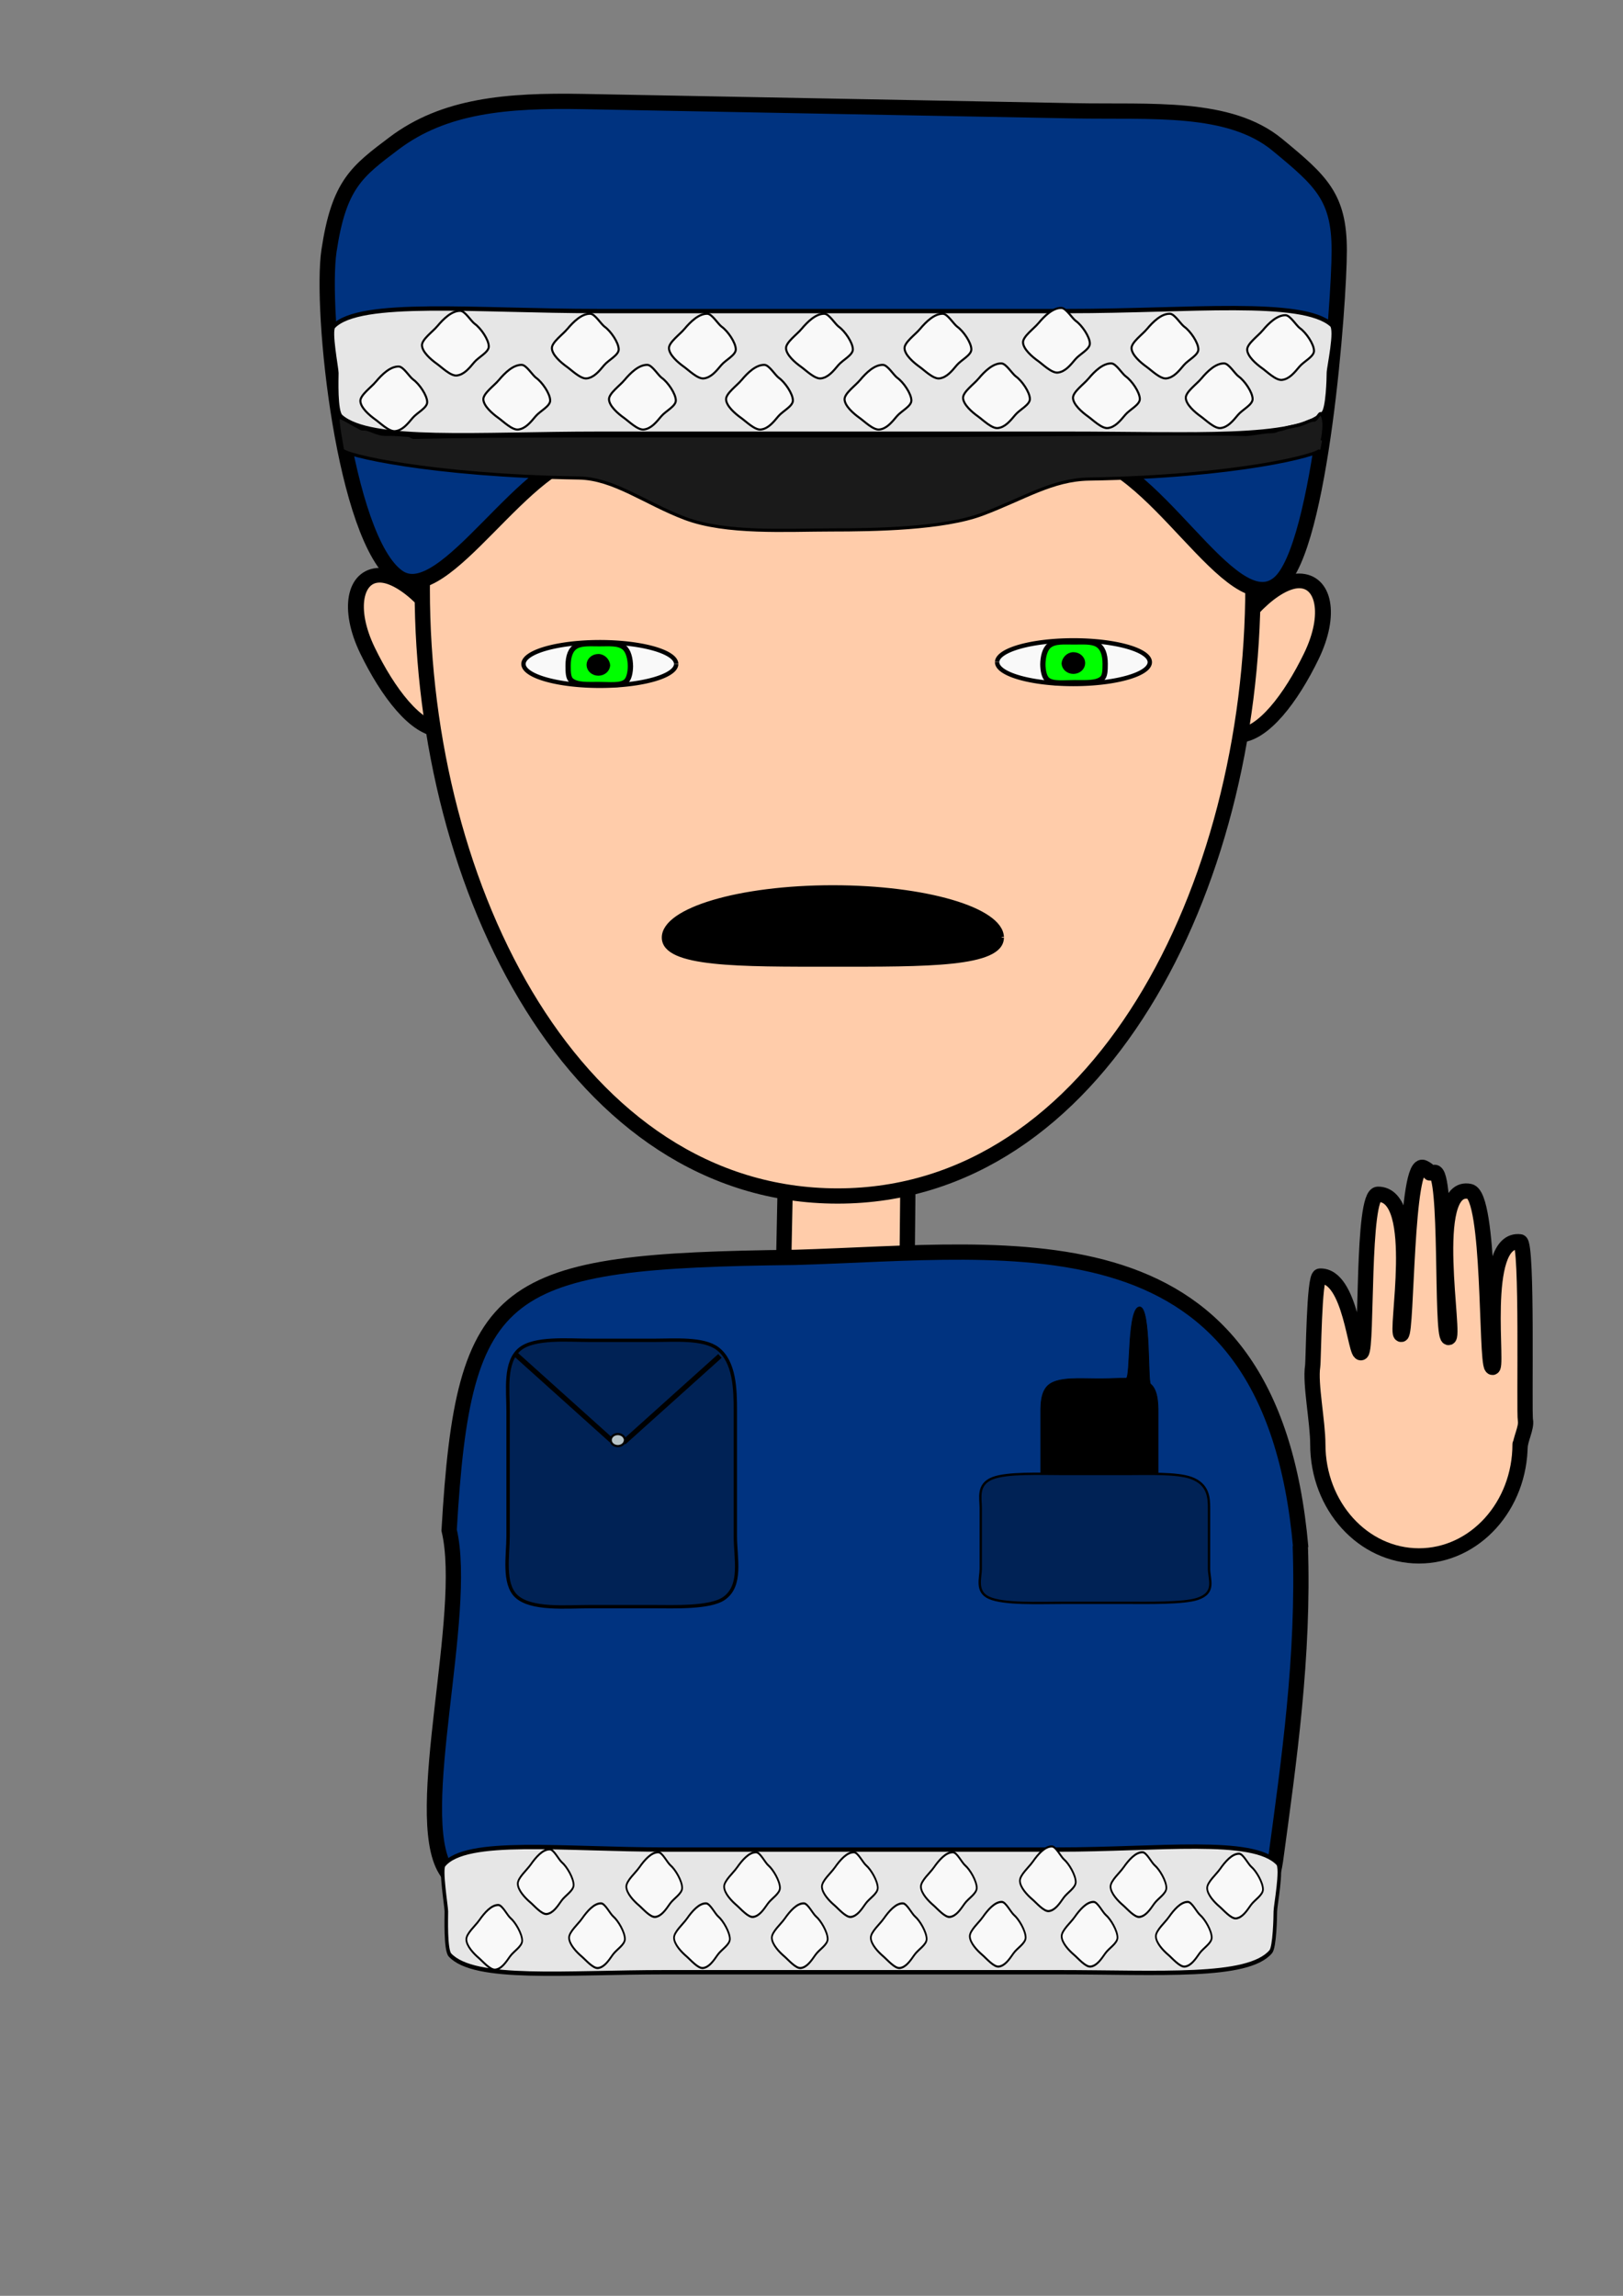 <?xml version="1.0" encoding="UTF-8" standalone="no"?>
<!-- Created with Inkscape (http://www.inkscape.org/) -->

<svg
   xmlns:dc="http://purl.org/dc/elements/1.1/"
   xmlns:cc="http://creativecommons.org/ns#"
   xmlns:rdf="http://www.w3.org/1999/02/22-rdf-syntax-ns#"
   xmlns:svg="http://www.w3.org/2000/svg"
   xmlns="http://www.w3.org/2000/svg"
   xmlns:sodipodi="http://sodipodi.sourceforge.net/DTD/sodipodi-0.dtd"
   xmlns:inkscape="http://www.inkscape.org/namespaces/inkscape"
   width="744.094"
   height="1052.362"
   id="svg2"
   version="1.1"
   inkscape:version="0.48.4 r9939"
   sodipodi:docname="police.svg"
   inkscape:export-filename="C:\Users\Anders\Dropbox\HiG\Semester 3\GameJam\img\police.png"
   inkscape:export-xdpi="15.481905"
   inkscape:export-ydpi="15.481905">
  <rect width="100%" height="100%" fill="#808080" stroke="none"/>
  <defs
     id="defs4" />
  <sodipodi:namedview
     id="base"
     pagecolor="#ffffff"
     bordercolor="#666666"
     borderopacity="1.0"
     inkscape:pageopacity="0.0"
     inkscape:pageshadow="2"
     inkscape:zoom="0.70710678"
     inkscape:cx="425.81355"
     inkscape:cy="472.9137"
     inkscape:document-units="px"
     inkscape:current-layer="layer1"
     showgrid="false"
     inkscape:window-width="1920"
     inkscape:window-height="1017"
     inkscape:window-x="-8"
     inkscape:window-y="-8"
     inkscape:window-maximized="1"
     showguides="true"
     inkscape:guide-bbox="true" />
  <g
     inkscape:groupmode="layer"
     id="layer5"
     inkscape:label="ALL">
    <g
       id="g6733"
       transform="matrix(1.307,0,0,1.209,-313.455,-63.452)"
       style="stroke:#000000;stroke-width:5.568;stroke-miterlimit:4;stroke-opacity:1;stroke-dasharray:none;display:inline">
      <path
         sodipodi:nodetypes="csssc"
         inkscape:connector-curvature="0"
         id="path3037-4-1"
         d="m 668.388,301.291 c 0,17.358 -2.964,30 5.714,30 8.679,0 18.612,-14.162 25.714,-30 7.143,-15.929 4.393,-28.571 -4.286,-28.571 -8.613,0 -21.335,13.866 -27.142,28.234"
         style="fill:#ffccaa;fill-opacity:1;fill-rule:evenodd;stroke:#000000;stroke-width:5.568;stroke-miterlimit:4;stroke-opacity:1;stroke-dasharray:none;display:inline" />
      <path
         sodipodi:nodetypes="csssc"
         inkscape:connector-curvature="0"
         id="path3037-5"
         d="m 400.183,299.148 c 0,17.358 2.964,30 -5.714,30 -8.679,0 -18.612,-14.162 -25.714,-30 -7.143,-15.929 -4.393,-28.571 4.286,-28.571 8.613,0 21.335,13.866 27.142,28.234"
         style="fill:#ffccaa;fill-opacity:1;fill-rule:evenodd;stroke:#000000;stroke-width:5.568;stroke-miterlimit:4;stroke-opacity:1;stroke-dasharray:none;display:inline" />
    </g>
    <path
       style="fill:#ffccaa;fill-opacity:1;fill-rule:evenodd;stroke:#000000;stroke-width:7;stroke-miterlimit:4;stroke-opacity:1;stroke-dasharray:none;display:inline"
       d="m 382.978,447.215 c -23.276,0 -20.82,-9.456 -21.258,12.068 l -2.474,121.411 c -0.057,2.782 3.99,4.472 5.433,5.025 1.443,0.553 53.592,-1.819 53.592,-1.819 0,0 -2.452,2.195 -2.451,2.067 l 1.214,-123.014 c 0.212,-21.528 2.292,-15.738 -20.984,-15.738 z"
       id="rect3058"
       inkscape:connector-curvature="0"
       sodipodi:nodetypes="ssszcssss" />
    <path
       style="fill:#003380;fill-opacity:1;fill-rule:evenodd;stroke:#000000;stroke-width:7;stroke-miterlimit:4;stroke-opacity:1;stroke-dasharray:none;display:inline"
       d="m 596.147,708.566 c 1.766,50.803 -5.256,98.909 -11.353,144.11 -8.055,59.716 -127.147,44.532 -213.575,44.688 -106.756,0.193 -135.827,10.107 -166.921,-40.272 -15.792,-25.587 10.705,-117.155 1.617,-155.689 6.603,-113.692 23.569,-123.453 158.792,-125.047 101.868,-2.954 217.917,-23.06 231.65,133.064"
       id="path3464"
       inkscape:connector-curvature="0"
       sodipodi:nodetypes="csssccc" />
    <path
       style="fill:#ffccaa;fill-opacity:1;fill-rule:evenodd;stroke:#000000;stroke-width:7;stroke-miterlimit:4;stroke-opacity:1;stroke-dasharray:none;marker-start:none;display:inline"
       d="m 574.436,268.347 c 0,138.46 -70.82,279.877 -190.421,279.877 -119.601,0 -190.421,-139.594 -190.421,-278.054 0,-138.46 74.553,-188.712 194.154,-188.712 118.694,0 185.422,49.548 186.697,186.95"
       id="path3034"
       inkscape:connector-curvature="0"
       sodipodi:nodetypes="csssc" />
  </g>
  <g
     inkscape:groupmode="layer"
     id="layer1"
     inkscape:label="Hat">
    <path
       style="fill:#003380;fill-opacity:1;fill-rule:evenodd;stroke:#000000;stroke-width:7;stroke-miterlimit:4;stroke-opacity:1;stroke-dasharray:none"
       d="m 267.339,46.549 225.22,4.243 c 35.238,0.664 70.932,-2.667 93.076,15.587 20.125,16.589 28.36,23.914 28.36,48.452 0,23.918 -8.318,136.026 -27.546,152.473 -22.203,18.993 -57.837,-59.443 -93.891,-59.443 l -220.27,0 c -31.161,0 -68.208,71.412 -89.663,56.734 -24.866,-17.012 -35.907,-122.408 -31.773,-149.764 4.571,-30.253 12.614,-36.181 29.85,-49.159 22.925,-17.262 51.398,-19.786 86.636,-19.122 z"
       id="rect3766"
       inkscape:connector-curvature="0"
       sodipodi:nodetypes="sssssssssss" />
    <g
       id="g3913"
       transform="matrix(0.978,0,0,1,9.135,55.331)">
      <path
         sodipodi:nodetypes="sssssssssss"
         inkscape:connector-curvature="0"
         id="rect3769"
         d="m 271.355,87.259 220.27,0 c 56.448,0 109.565,-5.729 123.3,6.312 2.635,2.309 -1.353,19.542 -1.353,22.048 0,2.292 -0.346,16.315 -2.561,18.446 -12.838,12.343 -62.012,9.414 -119.386,9.414 l -220.27,0 c -56.448,0 -107.204,4.14 -120.94,-7.9 -2.634,-2.309 -2.029,-17.453 -2.029,-19.96 0,-2.173 -3.431,-19.26 -1.434,-21.289 12.316,-12.512 66.513,-7.071 124.403,-7.071 z"
         style="fill:#e6e6e6;fill-opacity:1;fill-rule:evenodd;stroke:#000000;stroke-width:2;stroke-miterlimit:4;stroke-opacity:1" />
      <path
         sodipodi:nodetypes="sssssssss"
         inkscape:connector-curvature="0"
         id="rect3772"
         d="m 166.819,119.686 c 2.879,-3.374 6.793,-7.108 10.775,-7.011 2.21,0.054 4.981,4.736 6.789,5.992 2.754,1.914 6.552,7.22 6.536,10.364 -0.013,2.642 -4.78,4.814 -6.823,7.209 -2.434,2.853 -4.776,5.667 -8.17,6.069 -2.847,0.337 -7.083,-3.793 -9.394,-5.399 -2.685,-1.866 -6.881,-5.407 -6.935,-8.463 -0.048,-2.712 5.118,-6.295 7.223,-8.762 z"
         style="fill:#f9f9f9;fill-opacity:1;fill-rule:evenodd;stroke:#000000;stroke-width:0.964;stroke-miterlimit:4;stroke-opacity:1" />
      <path
         sodipodi:nodetypes="sssssssss"
         inkscape:connector-curvature="0"
         id="rect3772-1"
         d="m 195.692,94.168 c 2.879,-3.374 6.793,-7.108 10.775,-7.011 2.21,0.054 4.981,4.736 6.789,5.992 2.754,1.914 6.552,7.22 6.536,10.364 -0.013,2.642 -4.78,4.814 -6.823,7.209 -2.434,2.853 -4.776,5.667 -8.17,6.069 -2.847,0.337 -7.083,-3.793 -9.394,-5.399 -2.685,-1.866 -6.881,-5.407 -6.935,-8.463 -0.048,-2.712 5.118,-6.295 7.223,-8.762 z"
         style="fill:#f9f9f9;fill-opacity:1;fill-rule:evenodd;stroke:#000000;stroke-width:0.964;stroke-miterlimit:4;stroke-opacity:1" />
      <path
         sodipodi:nodetypes="sssssssss"
         inkscape:connector-curvature="0"
         id="rect3772-7"
         d="m 224.471,118.931 c 2.879,-3.374 6.793,-7.108 10.775,-7.011 2.21,0.054 4.981,4.736 6.789,5.992 2.754,1.914 6.552,7.22 6.536,10.364 -0.013,2.642 -4.78,4.814 -6.823,7.209 -2.434,2.853 -4.776,5.667 -8.17,6.069 -2.847,0.337 -7.083,-3.793 -9.394,-5.399 -2.685,-1.866 -6.881,-5.407 -6.935,-8.463 -0.048,-2.712 5.118,-6.295 7.223,-8.762 z"
         style="fill:#f9f9f9;fill-opacity:1;fill-rule:evenodd;stroke:#000000;stroke-width:0.964;stroke-miterlimit:4;stroke-opacity:1" />
      <path
         sodipodi:nodetypes="sssssssss"
         inkscape:connector-curvature="0"
         id="rect3772-4"
         d="m 256.597,95.506 c 2.879,-3.374 6.793,-7.108 10.775,-7.011 2.21,0.054 4.981,4.736 6.789,5.992 2.754,1.914 6.552,7.22 6.536,10.364 -0.013,2.642 -4.78,4.814 -6.823,7.209 -2.434,2.853 -4.776,5.667 -8.17,6.069 -2.847,0.337 -7.083,-3.793 -9.394,-5.399 -2.685,-1.866 -6.881,-5.407 -6.935,-8.463 -0.048,-2.712 5.118,-6.295 7.223,-8.762 z"
         style="fill:#f9f9f9;fill-opacity:1;fill-rule:evenodd;stroke:#000000;stroke-width:0.964;stroke-miterlimit:4;stroke-opacity:1" />
      <path
         sodipodi:nodetypes="sssssssss"
         inkscape:connector-curvature="0"
         id="rect3772-0"
         d="m 283.368,118.931 c 2.879,-3.374 6.793,-7.108 10.775,-7.011 2.21,0.054 4.981,4.736 6.789,5.992 2.754,1.914 6.552,7.22 6.536,10.364 -0.013,2.642 -4.78,4.814 -6.823,7.209 -2.434,2.853 -4.776,5.667 -8.17,6.069 -2.847,0.337 -7.083,-3.793 -9.394,-5.399 -2.685,-1.866 -6.881,-5.407 -6.935,-8.463 -0.048,-2.712 5.118,-6.295 7.223,-8.762 z"
         style="fill:#f9f9f9;fill-opacity:1;fill-rule:evenodd;stroke:#000000;stroke-width:0.964;stroke-miterlimit:4;stroke-opacity:1" />
      <path
         sodipodi:nodetypes="sssssssss"
         inkscape:connector-curvature="0"
         id="rect3772-9"
         d="m 311.478,95.506 c 2.879,-3.374 6.793,-7.108 10.775,-7.011 2.21,0.054 4.981,4.736 6.789,5.992 2.754,1.914 6.552,7.22 6.536,10.364 -0.013,2.642 -4.78,4.814 -6.823,7.209 -2.434,2.853 -4.776,5.667 -8.17,6.069 -2.847,0.337 -7.083,-3.793 -9.394,-5.399 -2.685,-1.866 -6.881,-5.407 -6.935,-8.463 -0.048,-2.712 5.118,-6.295 7.223,-8.762 z"
         style="fill:#f9f9f9;fill-opacity:1;fill-rule:evenodd;stroke:#000000;stroke-width:0.964;stroke-miterlimit:4;stroke-opacity:1" />
      <path
         sodipodi:nodetypes="sssssssss"
         inkscape:connector-curvature="0"
         id="rect3772-48"
         d="m 338.249,118.931 c 2.879,-3.374 6.793,-7.108 10.775,-7.011 2.21,0.054 4.981,4.736 6.789,5.992 2.754,1.914 6.552,7.22 6.536,10.364 -0.013,2.642 -4.78,4.814 -6.823,7.209 -2.434,2.853 -4.776,5.667 -8.17,6.069 -2.847,0.337 -7.083,-3.793 -9.394,-5.399 -2.685,-1.866 -6.881,-5.407 -6.935,-8.463 -0.048,-2.712 5.118,-6.295 7.223,-8.762 z"
         style="fill:#f9f9f9;fill-opacity:1;fill-rule:evenodd;stroke:#000000;stroke-width:0.964;stroke-miterlimit:4;stroke-opacity:1" />
      <path
         sodipodi:nodetypes="sssssssss"
         inkscape:connector-curvature="0"
         id="rect3772-8"
         d="m 366.359,95.506 c 2.879,-3.374 6.793,-7.108 10.775,-7.011 2.21,0.054 4.981,4.736 6.789,5.992 2.754,1.914 6.552,7.22 6.536,10.364 -0.013,2.642 -4.78,4.814 -6.823,7.209 -2.434,2.853 -4.776,5.667 -8.17,6.069 -2.847,0.337 -7.083,-3.793 -9.394,-5.399 -2.685,-1.866 -6.881,-5.407 -6.935,-8.463 -0.048,-2.712 5.118,-6.295 7.223,-8.762 z"
         style="fill:#f9f9f9;fill-opacity:1;fill-rule:evenodd;stroke:#000000;stroke-width:0.964;stroke-miterlimit:4;stroke-opacity:1" />
      <path
         sodipodi:nodetypes="sssssssss"
         inkscape:connector-curvature="0"
         id="rect3772-2"
         d="m 393.799,118.931 c 2.879,-3.374 6.793,-7.108 10.775,-7.011 2.21,0.054 4.981,4.736 6.789,5.992 2.754,1.914 6.552,7.22 6.536,10.364 -0.013,2.642 -4.78,4.814 -6.823,7.209 -2.434,2.853 -4.776,5.667 -8.17,6.069 -2.847,0.337 -7.083,-3.793 -9.394,-5.399 -2.685,-1.866 -6.881,-5.407 -6.935,-8.463 -0.048,-2.712 5.118,-6.295 7.223,-8.762 z"
         style="fill:#f9f9f9;fill-opacity:1;fill-rule:evenodd;stroke:#000000;stroke-width:0.964;stroke-miterlimit:4;stroke-opacity:1" />
      <path
         sodipodi:nodetypes="sssssssss"
         inkscape:connector-curvature="0"
         id="rect3772-45"
         d="m 421.909,95.506 c 2.879,-3.374 6.793,-7.108 10.775,-7.011 2.21,0.054 4.981,4.736 6.789,5.992 2.754,1.914 6.552,7.22 6.536,10.364 -0.013,2.642 -4.78,4.814 -6.823,7.209 -2.434,2.853 -4.776,5.667 -8.17,6.069 -2.847,0.337 -7.083,-3.793 -9.394,-5.399 -2.685,-1.866 -6.881,-5.407 -6.935,-8.463 -0.048,-2.712 5.118,-6.295 7.223,-8.762 z"
         style="fill:#f9f9f9;fill-opacity:1;fill-rule:evenodd;stroke:#000000;stroke-width:0.964;stroke-miterlimit:4;stroke-opacity:1" />
      <path
         sodipodi:nodetypes="sssssssss"
         inkscape:connector-curvature="0"
         id="rect3772-5"
         d="m 449.349,118.262 c 2.879,-3.374 6.793,-7.108 10.775,-7.011 2.21,0.054 4.981,4.736 6.789,5.992 2.754,1.914 6.552,7.22 6.536,10.364 -0.013,2.642 -4.78,4.814 -6.823,7.209 -2.434,2.853 -4.776,5.667 -8.17,6.069 -2.847,0.337 -7.083,-3.793 -9.394,-5.399 -2.685,-1.866 -6.881,-5.407 -6.935,-8.463 -0.048,-2.712 5.118,-6.295 7.223,-8.762 z"
         style="fill:#f9f9f9;fill-opacity:1;fill-rule:evenodd;stroke:#000000;stroke-width:0.964;stroke-miterlimit:4;stroke-opacity:1" />
      <path
         sodipodi:nodetypes="sssssssss"
         inkscape:connector-curvature="0"
         id="rect3772-17"
         d="m 477.459,92.829 c 2.879,-3.374 6.793,-7.108 10.775,-7.011 2.21,0.054 4.981,4.736 6.789,5.992 2.754,1.914 6.552,7.22 6.536,10.364 -0.013,2.642 -4.78,4.814 -6.823,7.209 -2.434,2.853 -4.776,5.667 -8.17,6.069 -2.847,0.337 -7.083,-3.793 -9.394,-5.399 -2.685,-1.866 -6.881,-5.407 -6.935,-8.463 -0.048,-2.712 5.118,-6.295 7.223,-8.762 z"
         style="fill:#f9f9f9;fill-opacity:1;fill-rule:evenodd;stroke:#000000;stroke-width:0.964;stroke-miterlimit:4;stroke-opacity:1" />
      <path
         sodipodi:nodetypes="sssssssss"
         inkscape:connector-curvature="0"
         id="rect3772-11"
         d="m 500.884,118.262 c 2.879,-3.374 6.793,-7.108 10.775,-7.011 2.21,0.054 4.981,4.736 6.789,5.992 2.754,1.914 6.552,7.22 6.536,10.364 -0.013,2.642 -4.78,4.814 -6.823,7.209 -2.434,2.853 -4.776,5.667 -8.17,6.069 -2.847,0.337 -7.083,-3.793 -9.394,-5.399 -2.685,-1.866 -6.881,-5.407 -6.935,-8.463 -0.048,-2.712 5.118,-6.295 7.223,-8.762 z"
         style="fill:#f9f9f9;fill-opacity:1;fill-rule:evenodd;stroke:#000000;stroke-width:0.964;stroke-miterlimit:4;stroke-opacity:1" />
      <path
         sodipodi:nodetypes="sssssssss"
         inkscape:connector-curvature="0"
         id="rect3772-52"
         d="m 528.325,95.506 c 2.879,-3.374 6.793,-7.108 10.775,-7.011 2.21,0.054 4.981,4.736 6.789,5.992 2.754,1.914 6.552,7.22 6.536,10.364 -0.013,2.642 -4.78,4.814 -6.823,7.209 -2.434,2.853 -4.776,5.667 -8.17,6.069 -2.847,0.337 -7.083,-3.793 -9.394,-5.399 -2.685,-1.866 -6.881,-5.407 -6.935,-8.463 -0.048,-2.712 5.118,-6.295 7.223,-8.762 z"
         style="fill:#f9f9f9;fill-opacity:1;fill-rule:evenodd;stroke:#000000;stroke-width:0.964;stroke-miterlimit:4;stroke-opacity:1" />
      <path
         sodipodi:nodetypes="sssssssss"
         inkscape:connector-curvature="0"
         id="rect3772-76"
         d="m 553.757,118.262 c 2.879,-3.374 6.793,-7.108 10.775,-7.011 2.21,0.054 4.981,4.736 6.789,5.992 2.754,1.914 6.552,7.22 6.536,10.364 -0.013,2.642 -4.78,4.814 -6.823,7.209 -2.434,2.853 -4.776,5.667 -8.17,6.069 -2.847,0.337 -7.083,-3.793 -9.394,-5.399 -2.685,-1.866 -6.881,-5.407 -6.935,-8.463 -0.048,-2.712 5.118,-6.295 7.223,-8.762 z"
         style="fill:#f9f9f9;fill-opacity:1;fill-rule:evenodd;stroke:#000000;stroke-width:0.964;stroke-miterlimit:4;stroke-opacity:1" />
      <path
         sodipodi:nodetypes="sssssssss"
         inkscape:connector-curvature="0"
         id="rect3772-14"
         d="m 582.536,96.176 c 2.879,-3.374 6.793,-7.108 10.775,-7.011 2.21,0.054 4.981,4.736 6.789,5.992 2.754,1.914 6.552,7.22 6.536,10.364 -0.013,2.642 -4.78,4.814 -6.823,7.209 -2.434,2.853 -4.776,5.667 -8.17,6.069 -2.847,0.337 -7.083,-3.793 -9.394,-5.399 -2.685,-1.866 -6.881,-5.407 -6.935,-8.463 -0.048,-2.712 5.118,-6.295 7.223,-8.762 z"
         style="fill:#f9f9f9;fill-opacity:1;fill-rule:evenodd;stroke:#000000;stroke-width:0.964;stroke-miterlimit:4;stroke-opacity:1" />
    </g>
    <path
       style="fill:#1a1a1a;fill-opacity:1;fill-rule:evenodd;stroke:#000000;stroke-width:1.444;stroke-miterlimit:4;stroke-opacity:1"
       d="m 605.311,206.119 c 0,2.343 -38.478,12.387 -105.969,13.473 -16.948,0.273 -29.65,8.842 -48.873,16.086 -17.944,6.762 -49.777,7.242 -69.311,7.242 -20.356,0 -48.206,1.833 -67.079,-5.29 -18.295,-6.905 -32.67,-18.269 -48.697,-18.524 -67.991,-1.082 -108.376,-10.634 -108.376,-12.987 0,-0.257 -2.827,-14.511 -1.763,-14.76 1.282,-0.3 5.746,2.803 8.866,4.302 0.836,0.402 1.432,1.009 2.261,0.949 3.204,-0.235 6.268,2.683 10.881,2.502 3.099,-0.122 6.362,0.239 10.176,0.474 0.537,0.033 1.698,0.921 2.23,0.908 39.692,-0.982 110.96,-0.678 191.501,-0.678 82.219,0 150.031,-1.481 189.927,-0.65 1.686,0.035 9.06,-1.301 10.62,-1.259 0.679,0.018 2.607,-0.038 3.434,-0.446 1.135,-0.56 2.442,-0.563 3.416,-0.933 2.624,-0.999 5.376,-1.148 7.743,-1.903 2.46,-0.785 4.513,-2.154 6.11,-2.027 1.079,0.086 2.504,-3.383 3.087,-2.972 2.714,1.908 0.994,11.604 0.604,12.41"
       id="path3934"
       inkscape:connector-curvature="0"
       sodipodi:nodetypes="cssssssssssssssssssssc" />
    <g
       id="g3913-2"
       transform="matrix(0.817,0,0,1,83.412,760.554)">
      <path
         sodipodi:nodetypes="sssssssssss"
         inkscape:connector-curvature="0"
         id="rect3769-2"
         d="m 271.355,87.259 220.27,0 c 56.448,0 109.565,-5.729 123.3,6.312 2.635,2.309 -1.353,19.542 -1.353,22.048 0,2.292 -0.346,16.315 -2.561,18.446 -12.838,12.343 -62.012,9.414 -119.386,9.414 l -220.27,0 c -56.448,0 -107.204,4.14 -120.94,-7.9 -2.634,-2.309 -2.029,-17.453 -2.029,-19.96 0,-2.173 -3.431,-19.26 -1.434,-21.289 12.316,-12.512 66.513,-7.071 124.403,-7.071 z"
         style="fill:#e6e6e6;fill-opacity:1;fill-rule:evenodd;stroke:#000000;stroke-width:2;stroke-miterlimit:4;stroke-opacity:1" />
      <path
         sodipodi:nodetypes="sssssssss"
         inkscape:connector-curvature="0"
         id="rect3772-16"
         d="m 166.819,119.686 c 2.879,-3.374 6.793,-7.108 10.775,-7.011 2.21,0.054 4.981,4.736 6.789,5.992 2.754,1.914 6.552,7.22 6.536,10.364 -0.013,2.642 -4.78,4.814 -6.823,7.209 -2.434,2.853 -4.776,5.667 -8.17,6.069 -2.847,0.337 -7.083,-3.793 -9.394,-5.399 -2.685,-1.866 -6.881,-5.407 -6.935,-8.463 -0.048,-2.712 5.118,-6.295 7.223,-8.762 z"
         style="fill:#f9f9f9;fill-opacity:1;fill-rule:evenodd;stroke:#000000;stroke-width:0.964;stroke-miterlimit:4;stroke-opacity:1" />
      <path
         sodipodi:nodetypes="sssssssss"
         inkscape:connector-curvature="0"
         id="rect3772-1-8"
         d="m 195.692,94.168 c 2.879,-3.374 6.793,-7.108 10.775,-7.011 2.21,0.054 4.981,4.736 6.789,5.992 2.754,1.914 6.552,7.22 6.536,10.364 -0.013,2.642 -4.78,4.814 -6.823,7.209 -2.434,2.853 -4.776,5.667 -8.17,6.069 -2.847,0.337 -7.083,-3.793 -9.394,-5.399 -2.685,-1.866 -6.881,-5.407 -6.935,-8.463 -0.048,-2.712 5.118,-6.295 7.223,-8.762 z"
         style="fill:#f9f9f9;fill-opacity:1;fill-rule:evenodd;stroke:#000000;stroke-width:0.964;stroke-miterlimit:4;stroke-opacity:1" />
      <path
         sodipodi:nodetypes="sssssssss"
         inkscape:connector-curvature="0"
         id="rect3772-7-5"
         d="m 224.471,118.931 c 2.879,-3.374 6.793,-7.108 10.775,-7.011 2.21,0.054 4.981,4.736 6.789,5.992 2.754,1.914 6.552,7.22 6.536,10.364 -0.013,2.642 -4.78,4.814 -6.823,7.209 -2.434,2.853 -4.776,5.667 -8.17,6.069 -2.847,0.337 -7.083,-3.793 -9.394,-5.399 -2.685,-1.866 -6.881,-5.407 -6.935,-8.463 -0.048,-2.712 5.118,-6.295 7.223,-8.762 z"
         style="fill:#f9f9f9;fill-opacity:1;fill-rule:evenodd;stroke:#000000;stroke-width:0.964;stroke-miterlimit:4;stroke-opacity:1" />
      <path
         sodipodi:nodetypes="sssssssss"
         inkscape:connector-curvature="0"
         id="rect3772-4-7"
         d="m 256.597,95.506 c 2.879,-3.374 6.793,-7.108 10.775,-7.011 2.21,0.054 4.981,4.736 6.789,5.992 2.754,1.914 6.552,7.22 6.536,10.364 -0.013,2.642 -4.78,4.814 -6.823,7.209 -2.434,2.853 -4.776,5.667 -8.17,6.069 -2.847,0.337 -7.083,-3.793 -9.394,-5.399 -2.685,-1.866 -6.881,-5.407 -6.935,-8.463 -0.048,-2.712 5.118,-6.295 7.223,-8.762 z"
         style="fill:#f9f9f9;fill-opacity:1;fill-rule:evenodd;stroke:#000000;stroke-width:0.964;stroke-miterlimit:4;stroke-opacity:1" />
      <path
         sodipodi:nodetypes="sssssssss"
         inkscape:connector-curvature="0"
         id="rect3772-0-6"
         d="m 283.368,118.931 c 2.879,-3.374 6.793,-7.108 10.775,-7.011 2.21,0.054 4.981,4.736 6.789,5.992 2.754,1.914 6.552,7.22 6.536,10.364 -0.013,2.642 -4.78,4.814 -6.823,7.209 -2.434,2.853 -4.776,5.667 -8.17,6.069 -2.847,0.337 -7.083,-3.793 -9.394,-5.399 -2.685,-1.866 -6.881,-5.407 -6.935,-8.463 -0.048,-2.712 5.118,-6.295 7.223,-8.762 z"
         style="fill:#f9f9f9;fill-opacity:1;fill-rule:evenodd;stroke:#000000;stroke-width:0.964;stroke-miterlimit:4;stroke-opacity:1" />
      <path
         sodipodi:nodetypes="sssssssss"
         inkscape:connector-curvature="0"
         id="rect3772-9-1"
         d="m 311.478,95.506 c 2.879,-3.374 6.793,-7.108 10.775,-7.011 2.21,0.054 4.981,4.736 6.789,5.992 2.754,1.914 6.552,7.22 6.536,10.364 -0.013,2.642 -4.78,4.814 -6.823,7.209 -2.434,2.853 -4.776,5.667 -8.17,6.069 -2.847,0.337 -7.083,-3.793 -9.394,-5.399 -2.685,-1.866 -6.881,-5.407 -6.935,-8.463 -0.048,-2.712 5.118,-6.295 7.223,-8.762 z"
         style="fill:#f9f9f9;fill-opacity:1;fill-rule:evenodd;stroke:#000000;stroke-width:0.964;stroke-miterlimit:4;stroke-opacity:1" />
      <path
         sodipodi:nodetypes="sssssssss"
         inkscape:connector-curvature="0"
         id="rect3772-48-8"
         d="m 338.249,118.931 c 2.879,-3.374 6.793,-7.108 10.775,-7.011 2.21,0.054 4.981,4.736 6.789,5.992 2.754,1.914 6.552,7.22 6.536,10.364 -0.013,2.642 -4.78,4.814 -6.823,7.209 -2.434,2.853 -4.776,5.667 -8.17,6.069 -2.847,0.337 -7.083,-3.793 -9.394,-5.399 -2.685,-1.866 -6.881,-5.407 -6.935,-8.463 -0.048,-2.712 5.118,-6.295 7.223,-8.762 z"
         style="fill:#f9f9f9;fill-opacity:1;fill-rule:evenodd;stroke:#000000;stroke-width:0.964;stroke-miterlimit:4;stroke-opacity:1" />
      <path
         sodipodi:nodetypes="sssssssss"
         inkscape:connector-curvature="0"
         id="rect3772-8-9"
         d="m 366.359,95.506 c 2.879,-3.374 6.793,-7.108 10.775,-7.011 2.21,0.054 4.981,4.736 6.789,5.992 2.754,1.914 6.552,7.22 6.536,10.364 -0.013,2.642 -4.78,4.814 -6.823,7.209 -2.434,2.853 -4.776,5.667 -8.17,6.069 -2.847,0.337 -7.083,-3.793 -9.394,-5.399 -2.685,-1.866 -6.881,-5.407 -6.935,-8.463 -0.048,-2.712 5.118,-6.295 7.223,-8.762 z"
         style="fill:#f9f9f9;fill-opacity:1;fill-rule:evenodd;stroke:#000000;stroke-width:0.964;stroke-miterlimit:4;stroke-opacity:1" />
      <path
         sodipodi:nodetypes="sssssssss"
         inkscape:connector-curvature="0"
         id="rect3772-2-2"
         d="m 393.799,118.931 c 2.879,-3.374 6.793,-7.108 10.775,-7.011 2.21,0.054 4.981,4.736 6.789,5.992 2.754,1.914 6.552,7.22 6.536,10.364 -0.013,2.642 -4.78,4.814 -6.823,7.209 -2.434,2.853 -4.776,5.667 -8.17,6.069 -2.847,0.337 -7.083,-3.793 -9.394,-5.399 -2.685,-1.866 -6.881,-5.407 -6.935,-8.463 -0.048,-2.712 5.118,-6.295 7.223,-8.762 z"
         style="fill:#f9f9f9;fill-opacity:1;fill-rule:evenodd;stroke:#000000;stroke-width:0.964;stroke-miterlimit:4;stroke-opacity:1" />
      <path
         sodipodi:nodetypes="sssssssss"
         inkscape:connector-curvature="0"
         id="rect3772-45-7"
         d="m 421.909,95.506 c 2.879,-3.374 6.793,-7.108 10.775,-7.011 2.21,0.054 4.981,4.736 6.789,5.992 2.754,1.914 6.552,7.22 6.536,10.364 -0.013,2.642 -4.78,4.814 -6.823,7.209 -2.434,2.853 -4.776,5.667 -8.17,6.069 -2.847,0.337 -7.083,-3.793 -9.394,-5.399 -2.685,-1.866 -6.881,-5.407 -6.935,-8.463 -0.048,-2.712 5.118,-6.295 7.223,-8.762 z"
         style="fill:#f9f9f9;fill-opacity:1;fill-rule:evenodd;stroke:#000000;stroke-width:0.964;stroke-miterlimit:4;stroke-opacity:1" />
      <path
         sodipodi:nodetypes="sssssssss"
         inkscape:connector-curvature="0"
         id="rect3772-5-9"
         d="m 449.349,118.262 c 2.879,-3.374 6.793,-7.108 10.775,-7.011 2.21,0.054 4.981,4.736 6.789,5.992 2.754,1.914 6.552,7.22 6.536,10.364 -0.013,2.642 -4.78,4.814 -6.823,7.209 -2.434,2.853 -4.776,5.667 -8.17,6.069 -2.847,0.337 -7.083,-3.793 -9.394,-5.399 -2.685,-1.866 -6.881,-5.407 -6.935,-8.463 -0.048,-2.712 5.118,-6.295 7.223,-8.762 z"
         style="fill:#f9f9f9;fill-opacity:1;fill-rule:evenodd;stroke:#000000;stroke-width:0.964;stroke-miterlimit:4;stroke-opacity:1" />
      <path
         sodipodi:nodetypes="sssssssss"
         inkscape:connector-curvature="0"
         id="rect3772-17-5"
         d="m 477.459,92.829 c 2.879,-3.374 6.793,-7.108 10.775,-7.011 2.21,0.054 4.981,4.736 6.789,5.992 2.754,1.914 6.552,7.22 6.536,10.364 -0.013,2.642 -4.78,4.814 -6.823,7.209 -2.434,2.853 -4.776,5.667 -8.17,6.069 -2.847,0.337 -7.083,-3.793 -9.394,-5.399 -2.685,-1.866 -6.881,-5.407 -6.935,-8.463 -0.048,-2.712 5.118,-6.295 7.223,-8.762 z"
         style="fill:#f9f9f9;fill-opacity:1;fill-rule:evenodd;stroke:#000000;stroke-width:0.964;stroke-miterlimit:4;stroke-opacity:1" />
      <path
         sodipodi:nodetypes="sssssssss"
         inkscape:connector-curvature="0"
         id="rect3772-11-4"
         d="m 500.884,118.262 c 2.879,-3.374 6.793,-7.108 10.775,-7.011 2.21,0.054 4.981,4.736 6.789,5.992 2.754,1.914 6.552,7.22 6.536,10.364 -0.013,2.642 -4.78,4.814 -6.823,7.209 -2.434,2.853 -4.776,5.667 -8.17,6.069 -2.847,0.337 -7.083,-3.793 -9.394,-5.399 -2.685,-1.866 -6.881,-5.407 -6.935,-8.463 -0.048,-2.712 5.118,-6.295 7.223,-8.762 z"
         style="fill:#f9f9f9;fill-opacity:1;fill-rule:evenodd;stroke:#000000;stroke-width:0.964;stroke-miterlimit:4;stroke-opacity:1" />
      <path
         sodipodi:nodetypes="sssssssss"
         inkscape:connector-curvature="0"
         id="rect3772-52-3"
         d="m 528.325,95.506 c 2.879,-3.374 6.793,-7.108 10.775,-7.011 2.21,0.054 4.981,4.736 6.789,5.992 2.754,1.914 6.552,7.22 6.536,10.364 -0.013,2.642 -4.78,4.814 -6.823,7.209 -2.434,2.853 -4.776,5.667 -8.17,6.069 -2.847,0.337 -7.083,-3.793 -9.394,-5.399 -2.685,-1.866 -6.881,-5.407 -6.935,-8.463 -0.048,-2.712 5.118,-6.295 7.223,-8.762 z"
         style="fill:#f9f9f9;fill-opacity:1;fill-rule:evenodd;stroke:#000000;stroke-width:0.964;stroke-miterlimit:4;stroke-opacity:1" />
      <path
         sodipodi:nodetypes="sssssssss"
         inkscape:connector-curvature="0"
         id="rect3772-76-1"
         d="m 553.757,118.262 c 2.879,-3.374 6.793,-7.108 10.775,-7.011 2.21,0.054 4.981,4.736 6.789,5.992 2.754,1.914 6.552,7.22 6.536,10.364 -0.013,2.642 -4.78,4.814 -6.823,7.209 -2.434,2.853 -4.776,5.667 -8.17,6.069 -2.847,0.337 -7.083,-3.793 -9.394,-5.399 -2.685,-1.866 -6.881,-5.407 -6.935,-8.463 -0.048,-2.712 5.118,-6.295 7.223,-8.762 z"
         style="fill:#f9f9f9;fill-opacity:1;fill-rule:evenodd;stroke:#000000;stroke-width:0.964;stroke-miterlimit:4;stroke-opacity:1" />
      <path
         sodipodi:nodetypes="sssssssss"
         inkscape:connector-curvature="0"
         id="rect3772-14-2"
         d="m 582.536,96.176 c 2.879,-3.374 6.793,-7.108 10.775,-7.011 2.21,0.054 4.981,4.736 6.789,5.992 2.754,1.914 6.552,7.22 6.536,10.364 -0.013,2.642 -4.78,4.814 -6.823,7.209 -2.434,2.853 -4.776,5.667 -8.17,6.069 -2.847,0.337 -7.083,-3.793 -9.394,-5.399 -2.685,-1.866 -6.881,-5.407 -6.935,-8.463 -0.048,-2.712 5.118,-6.295 7.223,-8.762 z"
         style="fill:#f9f9f9;fill-opacity:1;fill-rule:evenodd;stroke:#000000;stroke-width:0.964;stroke-miterlimit:4;stroke-opacity:1" />
    </g>
    <path
       style="fill:#002255;fill-opacity:1;fill-rule:evenodd;stroke:#000000;stroke-width:1.546;stroke-miterlimit:4;stroke-opacity:1;stroke-dasharray:none"
       d="m 270.216,614.385 29.636,0 c 9.34,0 22.555,-1.125 29.083,3.754 7.907,5.909 8.197,18.726 8.197,28.52 l 0,57.525 c 0,10.169 3.237,22.601 -5.202,28.508 -6.398,4.479 -23.171,3.765 -32.077,3.765 l -29.636,0 c -10.74,0 -26.657,1.532 -33.447,-4.719 -6.267,-5.77 -3.832,-18.973 -3.832,-27.555 l 0,-57.525 c 0,-9.277 -1.789,-22.362 5.403,-28.239 6.669,-5.449 21.94,-4.035 31.876,-4.035 z"
       id="rect4055"
       inkscape:connector-curvature="0"
       sodipodi:nodetypes="sssssssssssss" />
    <path
       style="fill:none;stroke:#000000;stroke-width:2.343;stroke-linecap:butt;stroke-linejoin:miter;stroke-miterlimit:4;stroke-opacity:1;stroke-dasharray:none;display:inline"
       d="m 236.15,620.559 44.14,39.655"
       id="path4058"
       inkscape:connector-type="polyline"
       inkscape:connector-curvature="0" />
    <path
       style="fill:none;stroke:#000000;stroke-width:2.343;stroke-linecap:butt;stroke-linejoin:miter;stroke-miterlimit:4;stroke-opacity:1;stroke-dasharray:none;display:inline"
       d="M 330.07,621.535 285.93,661.189"
       id="path4058-3"
       inkscape:connector-type="polyline"
       inkscape:connector-curvature="0" />
    <path
       sodipodi:type="arc"
       style="fill:#b7c4c8;fill-opacity:1;fill-rule:evenodd;stroke:#000000;stroke-width:1;stroke-miterlimit:4;stroke-opacity:1;stroke-dasharray:none"
       id="path4078"
       sodipodi:cx="-149.25"
       sodipodi:cy="427.61218"
       sodipodi:rx="3.25"
       sodipodi:ry="2.75"
       d="m -146,427.612 a 3.25,2.75 0 1 1 -1.9e-4,-0.029"
       sodipodi:start="0"
       sodipodi:end="6.2724451"
       sodipodi:open="true"
       transform="translate(432.5,232.5)" />
    <path
       style="fill:#000000;fill-opacity:1;fill-rule:evenodd;stroke:#000000;stroke-width:0.315;stroke-miterlimit:4;stroke-opacity:1"
       d="m 502.503,631.999 3.092,0 c 3.407,0 7.174,-0.264 10.718,-0.231 2.164,0.02 0.314,-33.421 6.375,-32.662 4.882,0.612 3.463,34.232 4.799,35.318 3.823,3.105 3.465,10.881 3.465,15.32 l 0,57.711 c 0,5.548 1.459,12.722 -4.204,15.971 -4.372,2.508 -15.033,1.774 -21.153,1.774 l -3.092,0 c -7.293,0 -18.109,1.222 -22.727,-2.204 -4.277,-3.174 -2.63,-10.813 -2.63,-15.54 l 0,-57.711 c 0,-4.867 -0.424,-12.061 4.08,-15.26 4.593,-3.263 14.184,-2.484 21.277,-2.484 z"
       id="rect4080"
       inkscape:connector-curvature="0"
       sodipodi:nodetypes="sssssssssssssss" />
    <path
       style="fill:#002255;fill-opacity:1;fill-rule:evenodd;stroke:#000000;stroke-width:1.078;stroke-miterlimit:4;stroke-opacity:1;stroke-dasharray:none"
       d="m 487.089,675.637 29.768,0 c 9.381,0 22.655,-0.544 29.212,1.817 7.942,2.86 8.233,9.062 8.233,13.801 l 0,27.837 c 0,4.921 3.251,10.937 -5.225,13.795 -6.427,2.167 -23.274,1.822 -32.22,1.822 l -29.768,0 c -10.788,0 -26.775,0.741 -33.596,-2.284 -6.295,-2.792 -3.849,-9.181 -3.849,-13.334 l 0,-27.837 c 0,-4.489 -1.797,-10.821 5.427,-13.665 6.699,-2.637 22.037,-1.953 32.018,-1.953 z"
       id="rect4055-3"
       inkscape:connector-curvature="0"
       sodipodi:nodetypes="sssssssssssss" />
  </g>
  <g
     inkscape:groupmode="layer"
     id="layer2"
     inkscape:label="Eyes"
     sodipodi:insensitive="true">
    <path
       sodipodi:type="arc"
       style="fill:#f9f9f9;fill-opacity:1;fill-rule:evenodd;stroke:#000000;stroke-width:2;stroke-miterlimit:4;stroke-opacity:1;stroke-dasharray:none"
       id="path3069-1-7"
       sodipodi:cx="-154"
       sodipodi:cy="333.36218"
       sodipodi:rx="35"
       sodipodi:ry="10"
       d="m -119,333.362 a 35,10 0 1 1 -0.002,-0.107"
       sodipodi:start="0"
       sodipodi:end="6.2724451"
       sodipodi:open="true"
       transform="translate(429,-29)" />
    <path
       style="fill:#00ff00;fill-opacity:1;fill-rule:evenodd;stroke:#000000;stroke-width:2.425;stroke-miterlimit:4;stroke-opacity:1"
       d="m 289.038,305.089 c 0,3.227 -0.688,6.172 -2.101,7.342 -2.474,2.047 -7.415,1.341 -12.438,1.341 -5.14,0 -10.002,0.347 -12.593,-1.865 -1.386,-1.183 -1.444,-3.725 -1.444,-6.818 0,-4.383 1.185,-7.505 3.715,-8.909 2.593,-1.439 6.579,-1.106 10.573,-1.106 4.526,0 8.814,-0.446 11.433,1.722 1.913,1.583 2.818,5.027 2.854,8.745"
       id="path3115"
       inkscape:connector-curvature="0"
       sodipodi:nodetypes="csssssssc" />
    <path
       style="fill:#000000;fill-opacity:1;fill-rule:evenodd;stroke:#000000;stroke-width:2.751;stroke-miterlimit:4;stroke-opacity:1"
       d="m 278.371,304.757 c 0,1.989 -1.808,3.601 -4.039,3.601 -2.231,0 -4.039,-1.612 -4.039,-3.601 0,-1.989 1.808,-3.601 4.039,-3.601 2.214,0 4.015,2.028 4.039,4.002"
       id="path3119"
       inkscape:connector-curvature="0"
       sodipodi:nodetypes="csssc" />
    <path
       sodipodi:type="arc"
       style="fill:#f9f9f9;fill-opacity:1;fill-rule:evenodd;stroke:#000000;stroke-width:2;stroke-miterlimit:4;stroke-opacity:1;stroke-dasharray:none"
       id="path3069-1-7-4"
       sodipodi:cx="-154"
       sodipodi:cy="333.36218"
       sodipodi:rx="35"
       sodipodi:ry="10"
       d="m -119,333.362 a 35,10 0 1 1 -0.002,-0.107"
       sodipodi:start="0"
       sodipodi:end="6.2724451"
       sodipodi:open="true"
       transform="matrix(-1,0,0,1,338.146,-29.826)" />
    <path
       style="fill:#00ff00;fill-opacity:1;fill-rule:evenodd;stroke:#000000;stroke-width:2.425;stroke-miterlimit:4;stroke-opacity:1"
       d="m 478.109,304.263 c 0,3.227 0.688,6.172 2.101,7.342 2.474,2.047 7.415,1.341 12.438,1.341 5.14,0 10.002,0.347 12.593,-1.865 1.386,-1.183 1.444,-3.725 1.444,-6.818 0,-4.383 -1.185,-7.505 -3.715,-8.909 -2.593,-1.439 -6.579,-1.106 -10.573,-1.106 -4.526,0 -8.814,-0.446 -11.433,1.722 -1.913,1.583 -2.818,5.027 -2.854,8.745"
       id="path3115-0"
       inkscape:connector-curvature="0"
       sodipodi:nodetypes="csssssssc" />
    <path
       style="fill:#000000;fill-opacity:1;fill-rule:evenodd;stroke:#000000;stroke-width:2.751;stroke-miterlimit:4;stroke-opacity:1"
       d="m 488.068,303.931 c 0,1.989 1.808,3.601 4.039,3.601 2.231,0 4.039,-1.612 4.039,-3.601 0,-1.989 -1.808,-3.601 -4.039,-3.601 -2.214,0 -4.015,2.028 -4.039,4.002"
       id="path3119-9"
       inkscape:connector-curvature="0"
       sodipodi:nodetypes="csssc" />
  </g>
  <g
     inkscape:groupmode="layer"
     id="layer3"
     inkscape:label="Hands"
     sodipodi:insensitive="true">
    <path
       transform="translate(12.627,-60.975)"
       style="fill:#ffccaa;fill-opacity:1;stroke:#000000;stroke-width:7;stroke-linecap:round;stroke-linejoin:round;stroke-miterlimit:4;stroke-opacity:1;display:inline"
       d="m 684.276,723.014 c 0,28.255 -20.758,51.161 -46.364,51.161 -25.606,0 -46.364,-22.905 -46.364,-51.161 0,-10.319 -3.595,-27.703 -2.368,-35.74 0.417,-2.734 0.609,-41.23 3.319,-41.351 14.326,-0.638 16.196,37.188 18.997,35.041 2.8,-2.146 0.175,-72.531 7.612,-72.565 20.331,-0.092 7.489,64.857 10.717,64.23 2.626,-0.51 1.892,-80.655 10.209,-76.436 4.762,2.416 0.93,2.886 4.959,2.184 6.21,-1.083 2.969,74.523 6.415,75.678 3.721,1.247 -10.127,-71.261 9.799,-66.946 9.492,2.055 7.348,77.254 10.143,80.464 3.562,4.091 -6.213,-59.754 12.937,-57.362 3.524,0.44 1.725,78.16 2.444,81.768 0.674,3.381 -2.491,9.009 -2.456,12.607"
       id="path7127"
       inkscape:connector-curvature="0"
       sodipodi:nodetypes="cssssssssssssssc" />
  </g>
  <g
     inkscape:groupmode="layer"
     id="layer4"
     inkscape:label="Mustache"
     sodipodi:insensitive="true">
    <path
       style="fill:#000000;fill-opacity:1;fill-rule:evenodd;stroke:#000000;stroke-width:2;stroke-miterlimit:4;stroke-opacity:1"
       d="m 459.266,429.754 c 0,12.692 -34.666,12.374 -77.428,12.374 -42.762,0 -77.428,0.318 -77.428,-12.374 0,-12.692 34.666,-22.981 77.428,-22.981 42.438,0 76.968,10.139 77.424,22.734"
       id="path3155"
       inkscape:connector-curvature="0"
       sodipodi:nodetypes="csssc" />
  </g>
</svg>
